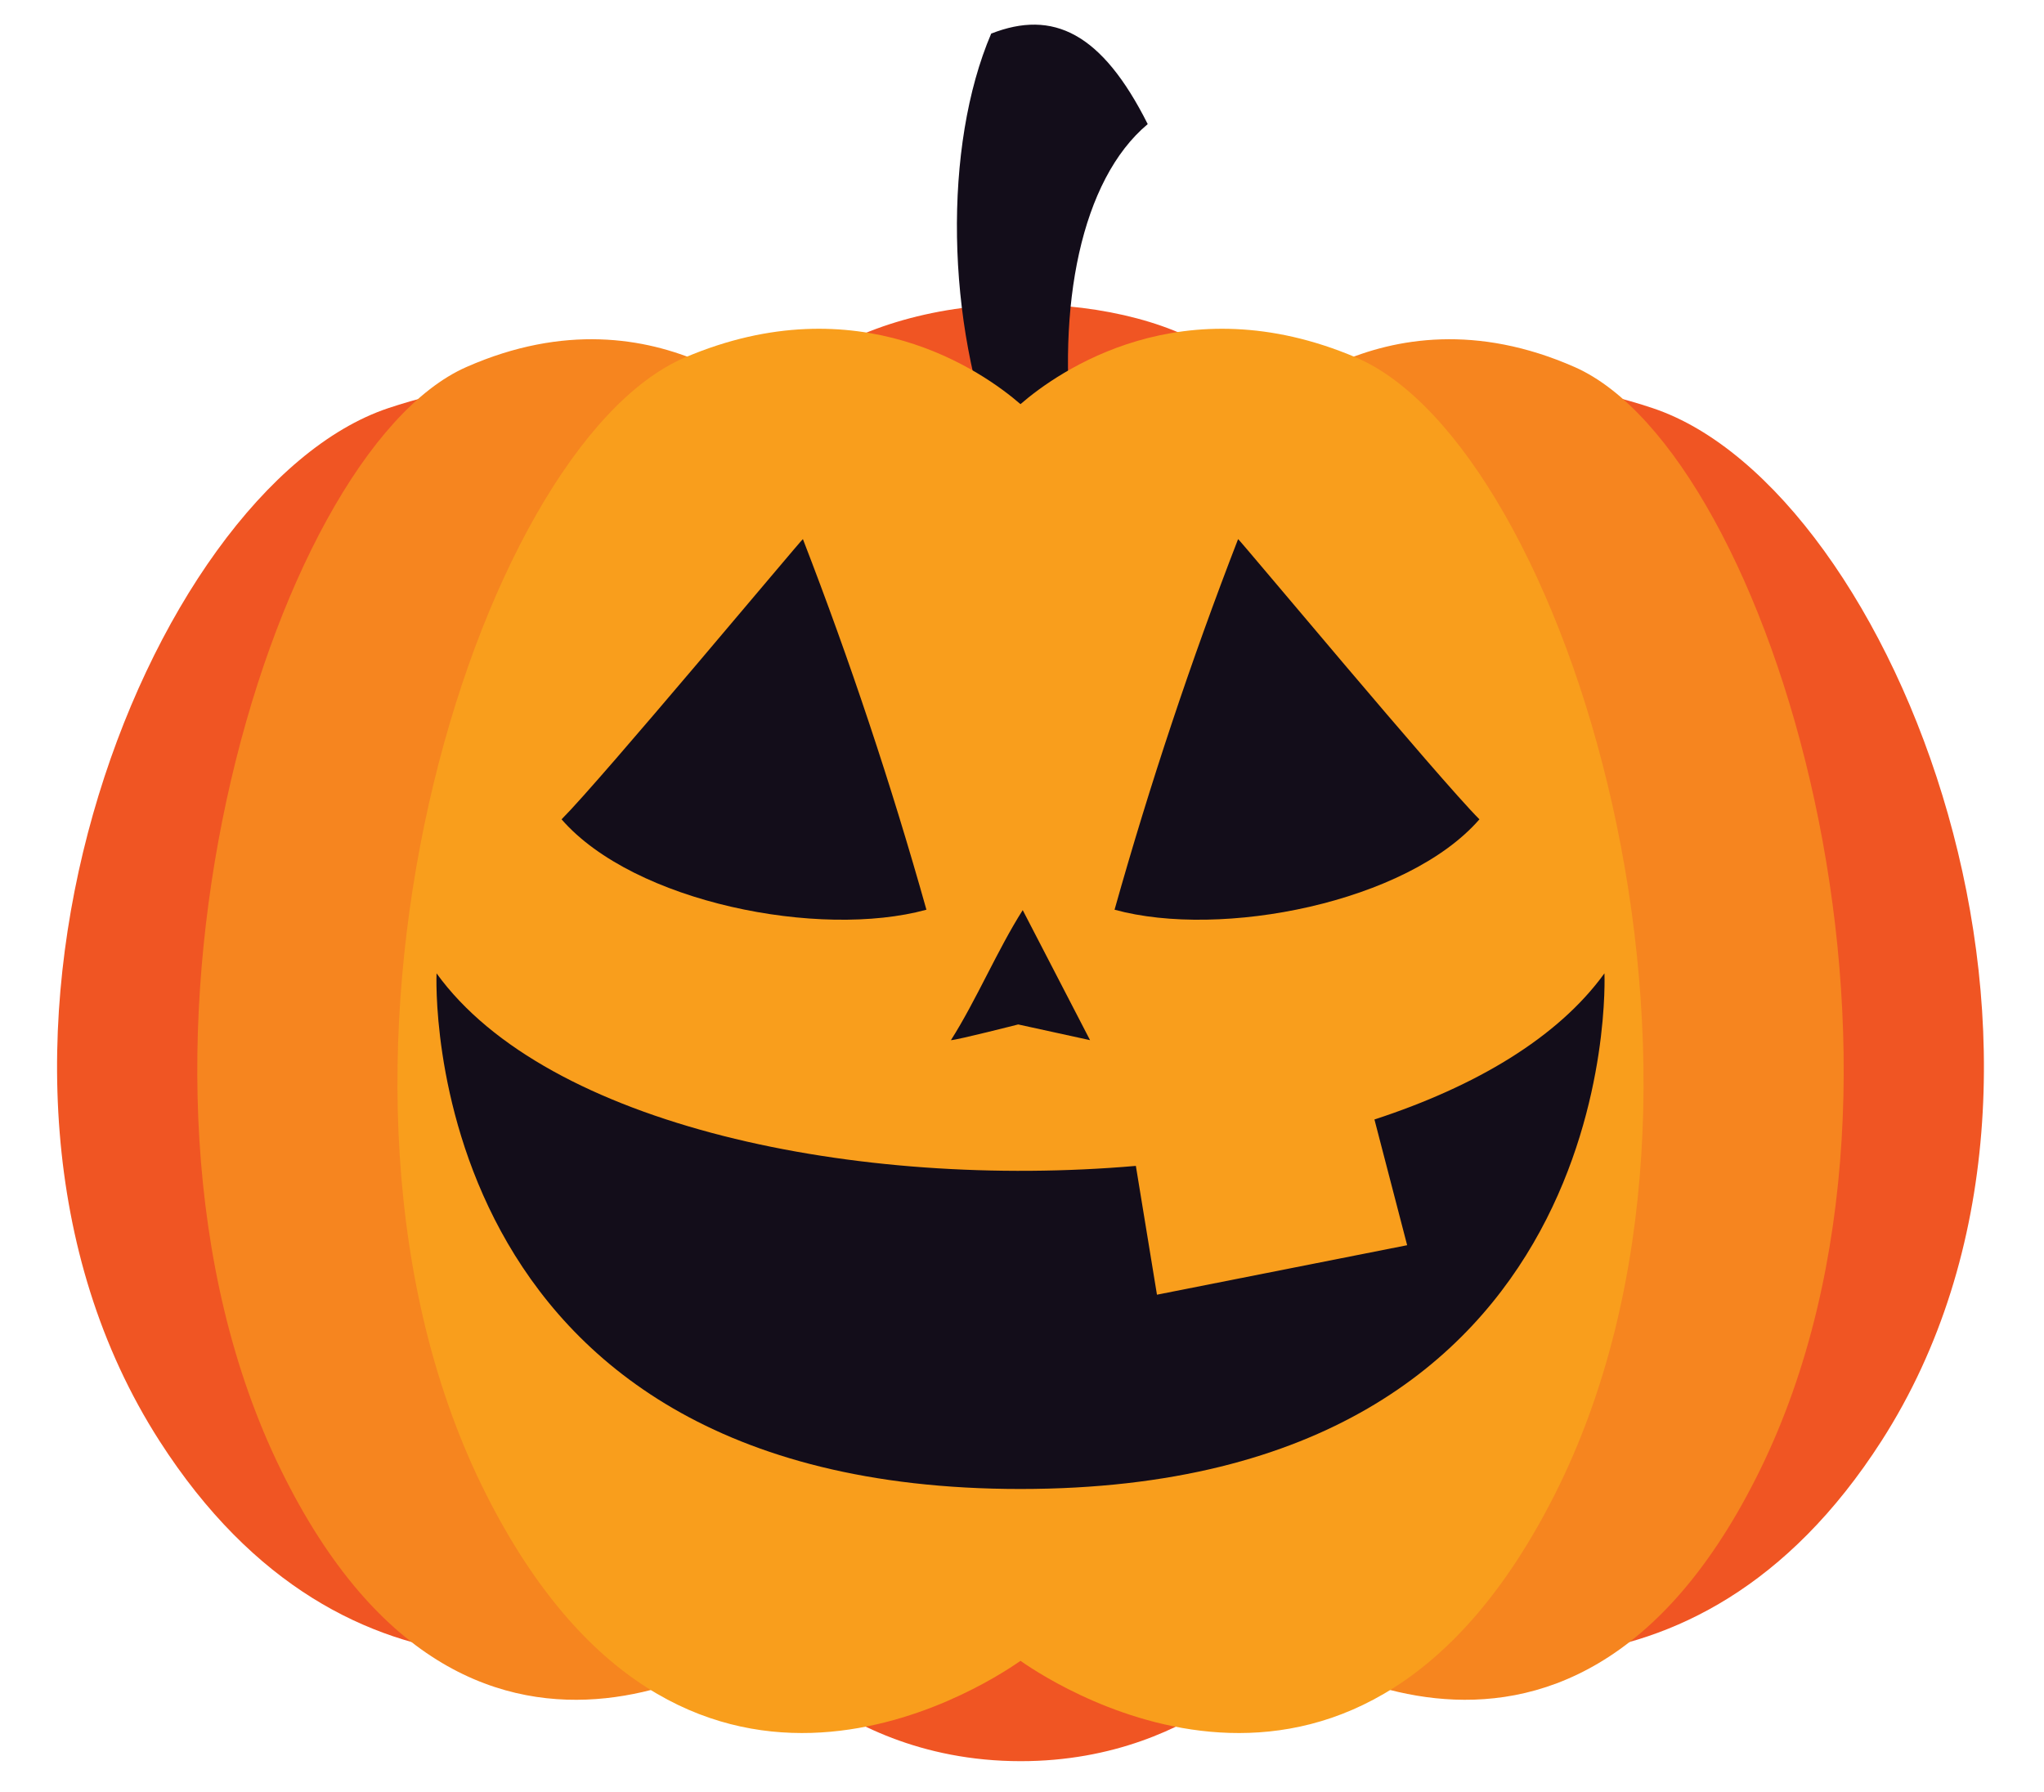 <?xml version="1.0" encoding="utf-8"?>
<!-- Generator: Adobe Illustrator 16.0.0, SVG Export Plug-In . SVG Version: 6.00 Build 0)  -->
<!DOCTYPE svg PUBLIC "-//W3C//DTD SVG 1.0//EN" "http://www.w3.org/TR/2001/REC-SVG-20010904/DTD/svg10.dtd">
<svg version="1.0" id="pumpkin-anim" xmlns="http://www.w3.org/2000/svg" xmlns:xlink="http://www.w3.org/1999/xlink" x="0px"
	 y="0px" width="130px" height="114px" viewBox="0 0 130 114" enable-background="new 0 0 130 114" xml:space="preserve">
<g>
	<path fill="#F05523" d="M30.094,24.646c-1.72,0.262-3.527,0.687-5.417,1.321C9.353,31.109-5.18,67.772,10.145,91.655
		c5.972,9.307,13.268,12.783,19.949,13.562V24.646z"/>
	<path fill="#F05523" d="M99.715,24.646c1.72,0.262,3.527,0.687,5.416,1.321c15.326,5.142,29.857,41.805,14.533,65.688
		c-5.973,9.307-13.268,12.783-19.949,13.562V24.646z"/>
</g>
<path fill="#F6851F" d="M51.456,25.832c-0.749,0.642-1.164,1.074-1.164,1.074s-8.166-9.05-20.628-3.561
	C17.201,28.833,5.383,67.963,17.846,93.454c12.463,25.488,32.017,10.01,32.017,10.01s0.541,0.652,1.593,1.531V25.832z"/>
<path fill="#F05523" d="M64.922,19.347c-5.834,0-10.83,1.768-13.466,3.859v84.438c2.551,1.916,7.067,4.379,13.466,4.379
	c5.89,0,10.193-2.089,12.83-3.915V22.712C74.99,20.645,70.311,19.347,64.922,19.347z"/>
<path fill="#F6851F" d="M100.145,23.345c-12.463-5.489-20.629,3.561-20.629,3.561s-0.638-0.665-1.764-1.574v80.147
	c1.453-1.117,2.194-2.016,2.194-2.016s19.554,15.479,32.017-10.01C124.426,67.963,112.607,28.833,100.145,23.345z"/>
<path fill="#130D1A" d="M72.996,7.894c-4.241,3.548-5.813,11.599-4.753,20.259c-1.454,0.53-3.314,0.208-4.769,0.738
	c-3.314-8.336-3.497-19.595-0.433-26.754C66.968,0.597,70.072,2.071,72.996,7.894z"/>
<path fill="#F99E1C" d="M86.238,22.736c-11.035-4.693-18.954,0.908-21.334,2.97c-2.379-2.062-10.299-7.663-21.333-2.97
	C30.252,28.4,17.622,68.788,30.941,95.095c12.395,24.481,31.39,12.349,33.963,10.546c2.573,1.803,21.569,13.936,33.963-10.546
	C112.188,68.788,99.557,28.4,86.238,22.736z"/>
<path fill="#130D1A" d="M69.328,66.161l-4.282-8.271c-1.602,2.518-2.964,5.753-4.566,8.271c0.361,0,4.279-0.999,4.279-0.999
	L69.328,66.161z"/>
<path id="mouth-anim" fill="#130D1A" d="M102.044,61.911c-2.967,4.105-8.218,7.203-14.628,9.296l2.08,7.997l-15.912,3.148
	l-1.342-8.193c-17.728,1.535-37.468-2.548-44.477-12.248c0,0-1.468,32.799,37.139,32.799
	C103.512,94.709,102.044,61.911,102.044,61.911z"/>
<g id="eye-anim">
	<g>
		<path fill="#130D1A" d="M51.065,34.29c2.992,7.728,5.614,15.597,7.856,23.574c-6.78,1.862-18.59-0.445-23.205-5.749
			C38.243,49.588,50.877,34.427,51.065,34.29z"/>
		<path fill="#130D1A" d="M94.093,52.115c-4.615,5.304-16.426,7.611-23.206,5.749c2.242-7.977,4.865-15.847,7.857-23.574
			C78.932,34.427,91.566,49.588,94.093,52.115z"/>
	</g>
</g>
</svg>
